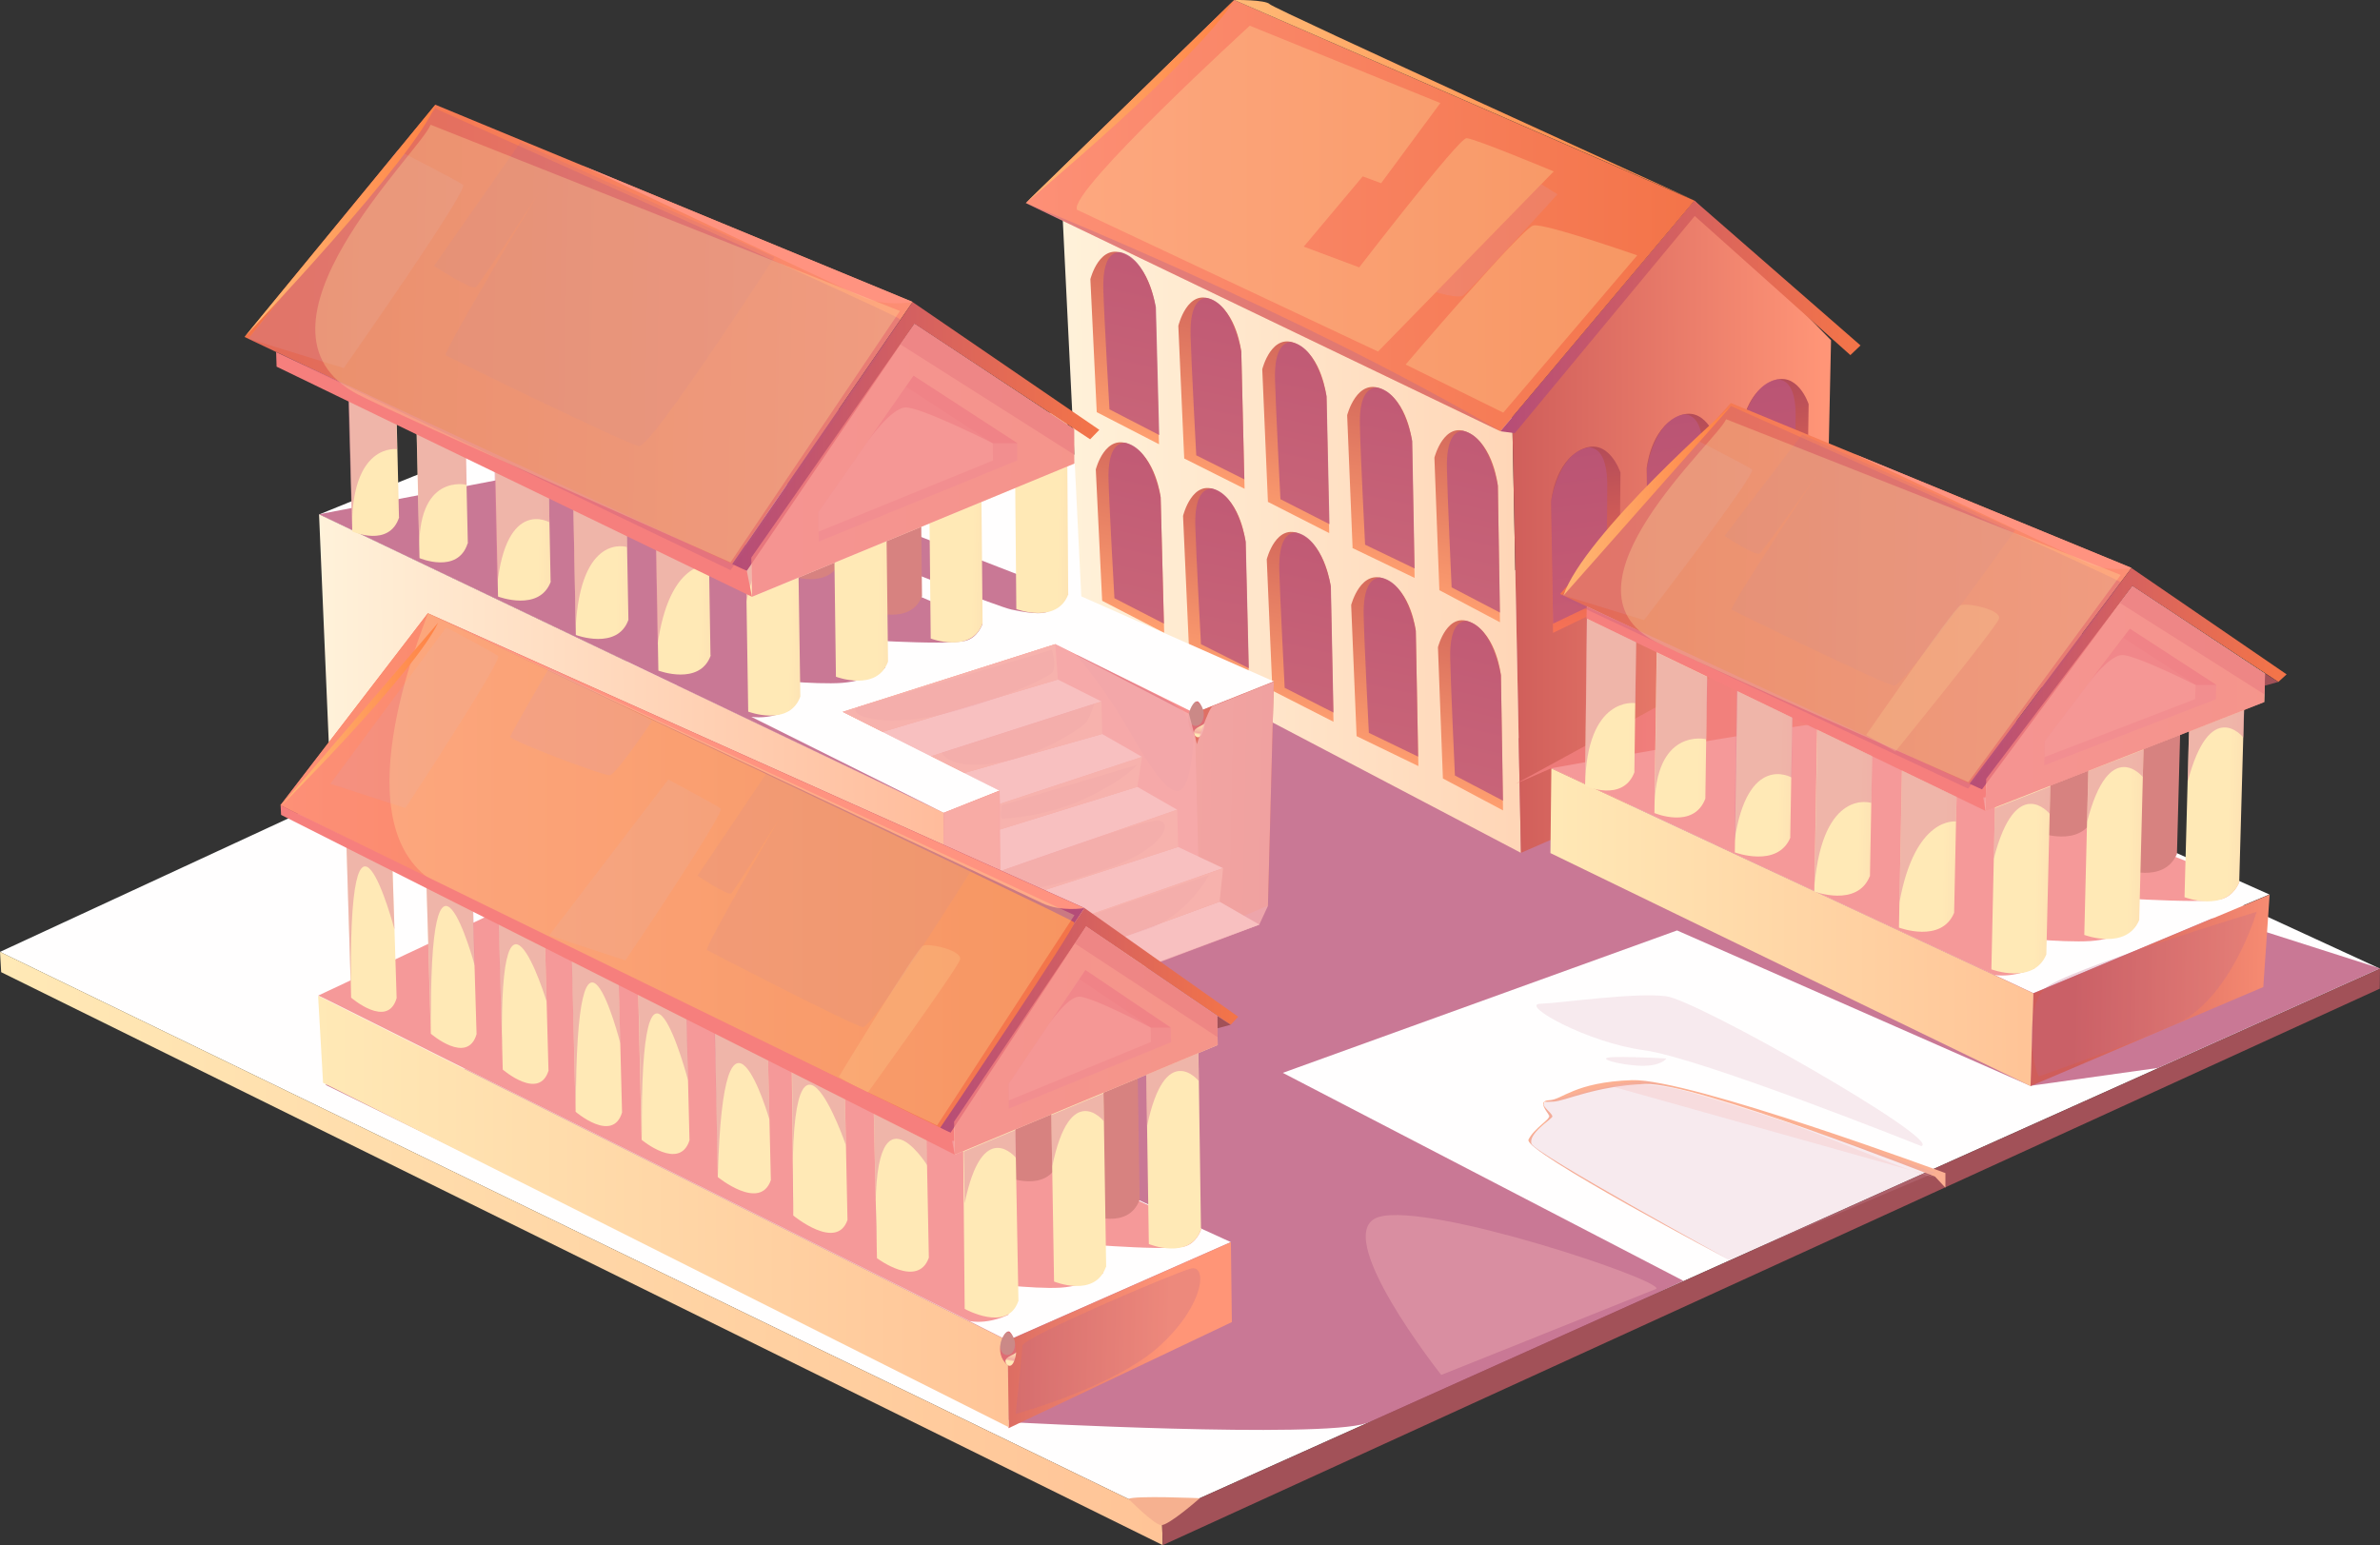 <?xml version="1.0" encoding="UTF-8"?>
<svg xmlns="http://www.w3.org/2000/svg" xmlns:xlink="http://www.w3.org/1999/xlink" viewBox="0 0 100.93 65.53">
  <rect x="0" y="0" width="100.93" height="65.53" fill="#333333" stroke="none"/>
  <defs>
    <style>
      .cls-1 {
        fill: url(#Gradient_26-21);
      }

      .cls-2 {
        fill: url(#Gradient_30-3);
      }

      .cls-3 {
        fill: url(#Gradient_26-18);
      }

      .cls-4 {
        fill: url(#Gradient_3-2);
      }

      .cls-5 {
        fill: url(#Gradient_26-27);
      }

      .cls-6 {
        fill: url(#Gradient_30-4);
      }

      .cls-7 {
        fill: #de6d74;
      }

      .cls-8 {
        fill: url(#Gradient_7-3);
      }

      .cls-9 {
        fill: url(#Gradient_7-10);
      }

      .cls-10 {
        fill: url(#Gradient_2-3);
      }

      .cls-11, .cls-12, .cls-13, .cls-14, .cls-15, .cls-16, .cls-17, .cls-18, .cls-19, .cls-20, .cls-21, .cls-22, .cls-23, .cls-24 {
        mix-blend-mode: multiply;
      }

      .cls-11, .cls-15, .cls-19 {
        fill: #bc577b;
      }

      .cls-11, .cls-16, .cls-25 {
        opacity: .3;
      }

      .cls-26 {
        fill: url(#Gradient_26-12);
      }

      .cls-12 {
        fill: #f28080;
      }

      .cls-12, .cls-17, .cls-19 {
        opacity: .8;
      }

      .cls-27 {
        fill: url(#Gradient_26-17);
      }

      .cls-28 {
        fill: url(#Gradient_26);
      }

      .cls-29 {
        fill: #ff9380;
      }

      .cls-30 {
        fill: url(#Gradient_4);
      }

      .cls-13 {
        fill: #e1839d;
      }

      .cls-13, .cls-14, .cls-15, .cls-20, .cls-21 {
        opacity: .5;
      }

      .cls-31 {
        fill: #f6b190;
      }

      .cls-32 {
        fill: url(#Gradient_26-14);
      }

      .cls-33 {
        fill: #fff4e9;
      }

      .cls-34 {
        fill: url(#Gradient_29-2);
      }

      .cls-35 {
        fill: url(#Gradient_7-9);
      }

      .cls-14 {
        fill: #dc587c;
      }

      .cls-36 {
        fill: #a25158;
      }

      .cls-16 {
        fill: #ffc1bd;
      }

      .cls-37 {
        fill: url(#Gradient_7-2);
      }

      .cls-38 {
        fill: url(#Gradient_26-10);
      }

      .cls-39 {
        fill: url(#Gradient_26-31);
      }

      .cls-40 {
        fill: url(#Gradient_2-2);
      }

      .cls-41 {
        fill: url(#Gradient_26-22);
      }

      .cls-42 {
        fill: url(#Gradient_26-3);
      }

      .cls-43 {
        fill: #fcbb9e;
      }

      .cls-44 {
        fill: url(#Gradient_26-4);
      }

      .cls-45 {
        fill: url(#Gradient_35);
      }

      .cls-46, .cls-25 {
        fill: #ffe39c;
        mix-blend-mode: soft-light;
      }

      .cls-46, .cls-18, .cls-22 {
        opacity: .2;
      }

      .cls-47 {
        fill: url(#Gradient_26-8);
      }

      .cls-48 {
        fill: url(#Gradient_26-13);
      }

      .cls-49 {
        fill: url(#Gradient_26-28);
      }

      .cls-50 {
        fill: url(#Gradient_33);
      }

      .cls-51 {
        fill: url(#Gradient_29-3);
      }

      .cls-52 {
        fill: url(#Gradient_26-26);
      }

      .cls-53 {
        fill: url(#Gradient_2);
      }

      .cls-17 {
        fill: #f6b0b0;
      }

      .cls-54 {
        fill: url(#Gradient_29);
      }

      .cls-18 {
        fill: #d79cb1;
      }

      .cls-55 {
        fill: url(#Gradient_35-3);
      }

      .cls-56 {
        fill: url(#Gradient_26-29);
      }

      .cls-57 {
        fill: url(#Gradient_26-15);
      }

      .cls-58 {
        fill: none;
        isolation: isolate;
      }

      .cls-20 {
        fill: #b8a69b;
      }

      .cls-59 {
        fill: url(#Gradient_35-2);
      }

      .cls-60 {
        fill: url(#Gradient_26-9);
      }

      .cls-61 {
        fill: url(#Gradient_26-5);
      }

      .cls-62 {
        fill: url(#Gradient_7);
      }

      .cls-63 {
        fill: url(#Gradient_29-5);
      }

      .cls-64 {
        fill: url(#Gradient_5-2);
      }

      .cls-65 {
        fill: url(#Gradient_7-5);
      }

      .cls-66 {
        fill: url(#Gradient_8);
      }

      .cls-67 {
        fill: url(#Gradient_7-6);
      }

      .cls-68 {
        fill: url(#Gradient_26-6);
      }

      .cls-69 {
        fill: url(#Gradient_6);
      }

      .cls-70 {
        fill: url(#Gradient_26-24);
      }

      .cls-71 {
        fill: url(#Gradient_26-20);
      }

      .cls-72 {
        fill: url(#Gradient_26-23);
      }

      .cls-73 {
        fill: #f78e8d;
      }

      .cls-74 {
        fill: url(#Gradient_7-7);
      }

      .cls-75 {
        fill: url(#Gradient_29-4);
      }

      .cls-76 {
        fill: url(#Gradient_6-3);
      }

      .cls-77 {
        fill: url(#Gradient_33-4);
      }

      .cls-78 {
        fill: url(#Gradient_26-7);
      }

      .cls-79 {
        fill: url(#Gradient_33-2);
      }

      .cls-80 {
        fill: url(#Gradient_33-3);
      }

      .cls-81 {
        fill: url(#Gradient_6-2);
      }

      .cls-82 {
        fill: url(#Gradient_33-5);
      }

      .cls-83 {
        fill: url(#Gradient_26-25);
      }

      .cls-84 {
        fill: #d78280;
      }

      .cls-21 {
        fill: #e6aadb;
      }

      .cls-85 {
        fill: url(#Gradient_26-30);
      }

      .cls-22, .cls-23, .cls-24 {
        fill: #bf6a8a;
      }

      .cls-86 {
        fill: url(#Gradient_26-11);
      }

      .cls-87 {
        fill: url(#Gradient_7-8);
      }

      .cls-88 {
        fill: url(#Gradient_30-2);
      }

      .cls-89 {
        fill: url(#Gradient_26-2);
      }

      .cls-90 {
        fill: url(#Gradient_30);
      }

      .cls-91 {
        fill: url(#Gradient_5);
      }

      .cls-92 {
        fill: #fbb092;
      }

      .cls-93 {
        fill: #fffefe;
      }

      .cls-94 {
        fill: #f67f7d;
      }

      .cls-95 {
        fill: url(#Gradient_26-19);
      }

      .cls-23 {
        opacity: .28;
      }

      .cls-96 {
        fill: url(#Gradient_26-16);
      }

      .cls-97 {
        fill: url(#Gradient_7-4);
      }

      .cls-24 {
        opacity: .4;
      }

      .cls-98 {
        fill: url(#Gradient_3);
      }
    </style>
    <linearGradient id="Gradient_2" data-name="Gradient 2" x1="-2.53" y1="60.12" x2="44.05" y2="60.12" gradientTransform="translate(2.58 -7.39) rotate(10.18) scale(1.07 .92) skewX(8.87)" gradientUnits="userSpaceOnUse">
      <stop offset="0" stop-color="#ffe9b6"/>
      <stop offset="1" stop-color="#ffc497"/>
    </linearGradient>
    <linearGradient id="Gradient_8" data-name="Gradient 8" x1="40.11" y1="21.61" x2="58.48" y2="21.61" gradientTransform="translate(2.58 -7.39) rotate(10.18) scale(1.07 .92) skewX(8.87)" gradientUnits="userSpaceOnUse">
      <stop offset="0" stop-color="#fff2da"/>
      <stop offset="1" stop-color="#ffd6b7"/>
    </linearGradient>
    <linearGradient id="Gradient_5" data-name="Gradient 5" x1="58.17" y1="19.14" x2="70.96" y2="19.14" gradientTransform="translate(2.58 -7.39) rotate(10.18) scale(1.07 .92) skewX(8.87)" gradientUnits="userSpaceOnUse">
      <stop offset="0" stop-color="#cf5d5a"/>
      <stop offset="1" stop-color="#ff9577"/>
    </linearGradient>
    <linearGradient id="Gradient_30" data-name="Gradient 30" x1="38.67" y1="7.02" x2="65.49" y2="7.02" gradientTransform="translate(2.58 -7.39) rotate(10.18) scale(1.07 .92) skewX(8.87)" gradientUnits="userSpaceOnUse">
      <stop offset="0" stop-color="#fd9077"/>
      <stop offset="1" stop-color="#f37449"/>
    </linearGradient>
    <linearGradient id="Gradient_33" data-name="Gradient 33" x1="57.69" y1="9.69" x2="72.14" y2="9.69" gradientTransform="translate(2.58 -7.39) rotate(10.18) scale(1.07 .92) skewX(8.87)" gradientUnits="userSpaceOnUse">
      <stop offset="0" stop-color="#b44c78"/>
      <stop offset="1" stop-color="#f37449"/>
    </linearGradient>
    <linearGradient id="Gradient_7" data-name="Gradient 7" x1="48.87" y1="34.09" x2="48.87" y2="25.81" gradientTransform="translate(-5.14 -25.77) rotate(13.11) scale(1.11 .91) skewX(10.96)" gradientUnits="userSpaceOnUse">
      <stop offset="0" stop-color="#fe9e6f"/>
      <stop offset="1" stop-color="#d56a5c"/>
    </linearGradient>
    <linearGradient id="Gradient_7-2" data-name="Gradient 7" x1="42.69" y1="28.07" x2="42.69" y2="19.79" gradientTransform="translate(6.84 -15.09) rotate(11.68) scale(1.06 .92) skewX(10.23)" xlink:href="#Gradient_7"/>
    <linearGradient id="Gradient_7-3" data-name="Gradient 7" x1="51.5" y1="33.98" x2="51.5" y2="25.71" gradientTransform="translate(.12 -21.7) rotate(12.47) scale(1.09 .92) skewX(10.64)" xlink:href="#Gradient_7"/>
    <linearGradient id="Gradient_7-4" data-name="Gradient 7" x1="57.84" y1="28.95" x2="57.84" y2="20.68" gradientTransform="translate(-3.66 -15.35) rotate(11.28) scale(1.1 .92) skewX(9.61)" xlink:href="#Gradient_7"/>
    <linearGradient id="Gradient_7-5" data-name="Gradient 7" x1="54.06" y1="43.28" x2="54.06" y2="35.01" gradientTransform="translate(5.54 -28.01) rotate(13.4) scale(1.08 .91) skewX(11.51)" xlink:href="#Gradient_7"/>
    <linearGradient id="Gradient_7-6" data-name="Gradient 7" x1="49.05" y1="42.57" x2="49.05" y2="34.39" xlink:href="#Gradient_7"/>
    <linearGradient id="Gradient_7-7" data-name="Gradient 7" x1="42.86" y1="36.55" x2="42.86" y2="28.36" gradientTransform="translate(6.84 -15.09) rotate(11.68) scale(1.06 .92) skewX(10.23)" xlink:href="#Gradient_7"/>
    <linearGradient id="Gradient_7-8" data-name="Gradient 7" x1="51.65" y1="42.46" x2="51.65" y2="34.28" gradientTransform="translate(.12 -21.7) rotate(12.47) scale(1.09 .92) skewX(10.64)" xlink:href="#Gradient_7"/>
    <linearGradient id="Gradient_7-9" data-name="Gradient 7" x1="57.97" y1="37.43" x2="57.97" y2="29.25" gradientTransform="translate(-3.66 -15.35) rotate(11.28) scale(1.1 .92) skewX(9.61)" xlink:href="#Gradient_7"/>
    <linearGradient id="Gradient_7-10" data-name="Gradient 7" x1="54.17" y1="51.75" x2="54.17" y2="43.57" gradientTransform="translate(5.54 -28.01) rotate(13.4) scale(1.08 .91) skewX(11.51)" xlink:href="#Gradient_7"/>
    <linearGradient id="Gradient_6" data-name="Gradient 6" x1="653.74" y1="-85.17" x2="653.74" y2="-93.36" gradientTransform="translate(849.7 4.84) rotate(172.59) scale(1.21 -.93) skewX(5.63)" gradientUnits="userSpaceOnUse">
      <stop offset="0" stop-color="#f87255"/>
      <stop offset="1" stop-color="#b44c58"/>
    </linearGradient>
    <linearGradient id="Gradient_6-2" data-name="Gradient 6" x1="650.35" y1="-86.06" x2="650.35" y2="-94.28" xlink:href="#Gradient_6"/>
    <linearGradient id="Gradient_6-3" data-name="Gradient 6" x1="647.04" y1="-87.33" x2="647.04" y2="-95.31" xlink:href="#Gradient_6"/>
    <linearGradient id="Gradient_3" data-name="Gradient 3" x1="523.73" y1="-23.67" x2="533" y2="-23.67" gradientTransform="translate(660.64 10.3) rotate(174.6) scale(1.08 -.93) skewX(5.6)" gradientUnits="userSpaceOnUse">
      <stop offset="0" stop-color="#ff9577"/>
      <stop offset="1" stop-color="#cf5d5a"/>
    </linearGradient>
    <linearGradient id="Gradient_2-2" data-name="Gradient 2" x1="59.66" y1="35.76" x2="79.02" y2="35.76" xlink:href="#Gradient_2"/>
    <linearGradient id="Gradient_26" data-name="Gradient 26" x1="524.88" y1="-32.01" x2="527.08" y2="-32.01" gradientTransform="translate(660.64 10.3) rotate(174.6) scale(1.08 -.93) skewX(5.6)" gradientUnits="userSpaceOnUse">
      <stop offset=".02" stop-color="#ffe9b6"/>
      <stop offset=".16" stop-color="#f4aca1"/>
      <stop offset=".32" stop-color="#f7bfa7"/>
      <stop offset=".57" stop-color="#fbd6af"/>
      <stop offset=".8" stop-color="#fee4b4"/>
      <stop offset="1" stop-color="#ffe9b6"/>
    </linearGradient>
    <linearGradient id="Gradient_26-2" data-name="Gradient 26" x1="528.81" y1="-30.73" x2="531" y2="-30.73" xlink:href="#Gradient_26"/>
    <linearGradient id="Gradient_26-3" data-name="Gradient 26" x1="532.46" y1="-29.55" x2="534.64" y2="-29.55" xlink:href="#Gradient_26"/>
    <linearGradient id="Gradient_26-4" data-name="Gradient 26" x1="536.14" y1="-31.87" x2="538.31" y2="-31.87" xlink:href="#Gradient_26"/>
    <linearGradient id="Gradient_26-5" data-name="Gradient 26" x1="539.49" y1="-33.89" x2="541.68" y2="-33.89" xlink:href="#Gradient_26"/>
    <linearGradient id="Gradient_26-6" data-name="Gradient 26" x1="542.66" y1="-36.02" x2="544.87" y2="-36.02" xlink:href="#Gradient_26"/>
    <linearGradient id="Gradient_26-7" data-name="Gradient 26" x1="546.03" y1="-38.17" x2="548.07" y2="-38.17" xlink:href="#Gradient_26"/>
    <linearGradient id="Gradient_26-8" data-name="Gradient 26" x1="548.85" y1="-39.71" x2="550.84" y2="-39.71" xlink:href="#Gradient_26"/>
    <linearGradient id="Gradient_35" data-name="Gradient 35" x1="524.08" y1="-37.32" x2="534.99" y2="-37.32" gradientTransform="translate(660.64 10.3) rotate(174.6) scale(1.08 -.93) skewX(5.6)" gradientUnits="userSpaceOnUse">
      <stop offset="0" stop-color="#ffe9b6"/>
      <stop offset="1" stop-color="#ffe7d5"/>
    </linearGradient>
    <linearGradient id="Gradient_30-2" data-name="Gradient 30" x1="529.42" y1="-42.94" x2="551.92" y2="-42.94" gradientTransform="translate(660.64 10.3) rotate(174.6) scale(1.08 -.93) skewX(5.6)" xlink:href="#Gradient_30"/>
    <linearGradient id="Gradient_33-2" data-name="Gradient 33" x1="76.42" y1="22.37" x2="89.2" y2="22.37" xlink:href="#Gradient_33"/>
    <linearGradient id="Gradient_5-2" data-name="Gradient 5" x1="563.12" y1="-33.94" x2="576.02" y2="-33.94" gradientTransform="translate(660.64 10.3) rotate(174.6) scale(1.08 -.93) skewX(5.6)" xlink:href="#Gradient_5"/>
    <linearGradient id="Gradient_4" data-name="Gradient 4" x1="10.3" y1="38.49" x2="35.33" y2="38.49" gradientTransform="translate(2.58 -7.39) rotate(10.18) scale(1.07 .92) skewX(8.87)" gradientUnits="userSpaceOnUse">
      <stop offset="0" stop-color="#fff2da"/>
      <stop offset="1" stop-color="#ffbc9c"/>
    </linearGradient>
    <linearGradient id="Gradient_26-9" data-name="Gradient 26" x1="574.64" y1="-49.11" x2="576.89" y2="-49.11" xlink:href="#Gradient_26"/>
    <linearGradient id="Gradient_26-10" data-name="Gradient 26" x1="571.29" y1="-50.11" x2="573.53" y2="-50.11" xlink:href="#Gradient_26"/>
    <linearGradient id="Gradient_26-11" data-name="Gradient 26" x1="578.33" y1="-47.8" x2="580.6" y2="-47.8" xlink:href="#Gradient_26"/>
    <linearGradient id="Gradient_26-12" data-name="Gradient 26" x1="581.76" y1="-46.6" x2="584.06" y2="-46.6" xlink:href="#Gradient_26"/>
    <linearGradient id="Gradient_26-13" data-name="Gradient 26" x1="585.34" y1="-48.86" x2="587.65" y2="-48.86" xlink:href="#Gradient_26"/>
    <linearGradient id="Gradient_26-14" data-name="Gradient 26" x1="588.6" y1="-50.84" x2="590.94" y2="-50.84" xlink:href="#Gradient_26"/>
    <linearGradient id="Gradient_26-15" data-name="Gradient 26" x1="591.68" y1="-52.93" x2="594.05" y2="-52.93" xlink:href="#Gradient_26"/>
    <linearGradient id="Gradient_26-16" data-name="Gradient 26" x1="594.98" y1="-55.03" x2="597.18" y2="-55.03" xlink:href="#Gradient_26"/>
    <linearGradient id="Gradient_26-17" data-name="Gradient 26" x1="597.71" y1="-56.54" x2="599.87" y2="-56.54" xlink:href="#Gradient_26"/>
    <linearGradient id="Gradient_35-2" data-name="Gradient 35" x1="571.15" y1="-53.4" x2="583.8" y2="-53.4" xlink:href="#Gradient_35"/>
    <linearGradient id="Gradient_30-3" data-name="Gradient 30" x1="577.64" y1="-60.13" x2="603.94" y2="-60.13" gradientTransform="translate(660.64 10.3) rotate(174.6) scale(1.08 -.93) skewX(5.6)" xlink:href="#Gradient_30"/>
    <linearGradient id="Gradient_33-3" data-name="Gradient 33" x1="26.8" y1="21.38" x2="41.6" y2="21.38" xlink:href="#Gradient_33"/>
    <linearGradient id="Gradient_26-18" data-name="Gradient 26" x1="45.59" y1="31.99" x2="45.59" y2="31.29" gradientTransform="translate(2.58 -7.39) rotate(10.18) scale(1.07 .92) skewX(8.87)" xlink:href="#Gradient_26"/>
    <linearGradient id="Gradient_26-19" data-name="Gradient 26" x1="35.51" y1="41.13" x2="35.51" y2="40.45" gradientTransform="translate(2.58 -7.39) rotate(10.18) scale(1.07 .92) skewX(8.87)" xlink:href="#Gradient_26"/>
    <linearGradient id="Gradient_3-2" data-name="Gradient 3" x1="566.15" y1="-9.81" x2="575.01" y2="-9.81" gradientTransform="translate(658.8 15.64) rotate(175.31) scale(1.08 -.93) skewX(5.03)" xlink:href="#Gradient_3"/>
    <linearGradient id="Gradient_2-3" data-name="Gradient 2" x1="10.22" y1="57.77" x2="37.89" y2="57.77" xlink:href="#Gradient_2"/>
    <linearGradient id="Gradient_26-20" data-name="Gradient 26" x1="567.44" y1="-18.22" x2="569.75" y2="-18.22" gradientTransform="translate(658.8 15.64) rotate(175.31) scale(1.08 -.93) skewX(5.03)" xlink:href="#Gradient_26"/>
    <linearGradient id="Gradient_26-21" data-name="Gradient 26" x1="571.17" y1="-16.85" x2="573.49" y2="-16.85" gradientTransform="translate(658.8 15.64) rotate(175.31) scale(1.08 -.93) skewX(5.03)" xlink:href="#Gradient_26"/>
    <linearGradient id="Gradient_26-22" data-name="Gradient 26" x1="593.42" y1="-27.97" x2="595.56" y2="-27.97" gradientTransform="translate(658.8 15.64) rotate(175.31) scale(1.08 -.93) skewX(5.03)" xlink:href="#Gradient_26"/>
    <linearGradient id="Gradient_26-23" data-name="Gradient 26" x1="596.3" y1="-29.88" x2="598.44" y2="-29.88" gradientTransform="translate(658.8 15.64) rotate(175.31) scale(1.08 -.93) skewX(5.03)" xlink:href="#Gradient_26"/>
    <linearGradient id="Gradient_26-24" data-name="Gradient 26" x1="599.5" y1="-31.8" x2="601.64" y2="-31.8" gradientTransform="translate(658.8 15.64) rotate(175.31) scale(1.08 -.93) skewX(5.03)" xlink:href="#Gradient_26"/>
    <linearGradient id="Gradient_26-25" data-name="Gradient 26" x1="574.62" y1="-15.67" x2="576.94" y2="-15.67" gradientTransform="translate(658.8 15.64) rotate(175.31) scale(1.08 -.93) skewX(5.03)" xlink:href="#Gradient_26"/>
    <linearGradient id="Gradient_26-26" data-name="Gradient 26" x1="578.2" y1="-18.02" x2="580.54" y2="-18.02" gradientTransform="translate(658.8 15.64) rotate(175.31) scale(1.08 -.93) skewX(5.03)" xlink:href="#Gradient_26"/>
    <linearGradient id="Gradient_26-27" data-name="Gradient 26" x1="581.45" y1="-20.06" x2="583.81" y2="-20.06" gradientTransform="translate(658.8 15.64) rotate(175.31) scale(1.08 -.93) skewX(5.03)" xlink:href="#Gradient_26"/>
    <linearGradient id="Gradient_26-28" data-name="Gradient 26" x1="584.52" y1="-22.17" x2="586.89" y2="-22.17" gradientTransform="translate(658.8 15.64) rotate(175.31) scale(1.08 -.93) skewX(5.03)" xlink:href="#Gradient_26"/>
    <linearGradient id="Gradient_26-29" data-name="Gradient 26" x1="587.78" y1="-24.27" x2="589.97" y2="-24.27" gradientTransform="translate(658.8 15.64) rotate(175.31) scale(1.08 -.93) skewX(5.03)" xlink:href="#Gradient_26"/>
    <linearGradient id="Gradient_26-30" data-name="Gradient 26" x1="590.47" y1="-25.78" x2="592.62" y2="-25.78" gradientTransform="translate(658.8 15.64) rotate(175.31) scale(1.08 -.93) skewX(5.03)" xlink:href="#Gradient_26"/>
    <linearGradient id="Gradient_35-3" data-name="Gradient 35" x1="566.92" y1="-23.57" x2="577.31" y2="-23.57" gradientTransform="translate(658.8 15.64) rotate(175.31) scale(1.08 -.93) skewX(5.03)" xlink:href="#Gradient_35"/>
    <linearGradient id="Gradient_33-4" data-name="Gradient 33" x1="572.3" y1="-32.52" x2="604.25" y2="-32.52" gradientTransform="translate(658.8 15.64) rotate(175.31) scale(1.08 -.93) skewX(5.03)" xlink:href="#Gradient_33"/>
    <linearGradient id="Gradient_33-5" data-name="Gradient 33" x1="35.04" y1="46.26" x2="47.12" y2="46.26" xlink:href="#Gradient_33"/>
    <linearGradient id="Gradient_30-4" data-name="Gradient 30" x1="8.73" y1="42.3" x2="40.56" y2="42.3" xlink:href="#Gradient_30"/>
    <linearGradient id="Gradient_29" data-name="Gradient 29" x1="47.05" y1=".95" x2="65.49" y2=".95" gradientTransform="translate(2.58 -7.39) rotate(10.18) scale(1.07 .92) skewX(8.87)" gradientUnits="userSpaceOnUse">
      <stop offset="0" stop-color="#ffba76"/>
      <stop offset="1" stop-color="#ff8346"/>
    </linearGradient>
    <linearGradient id="Gradient_29-2" data-name="Gradient 29" x1="7.32" y1="15.6" x2="15" y2="15.6" xlink:href="#Gradient_29"/>
    <linearGradient id="Gradient_29-3" data-name="Gradient 29" x1="38.67" y1="3.79" x2="47.05" y2="3.79" xlink:href="#Gradient_29"/>
    <linearGradient id="Gradient_29-4" data-name="Gradient 29" x1="60.2" y1="17.65" x2="66.93" y2="17.65" xlink:href="#Gradient_29"/>
    <linearGradient id="Gradient_29-5" data-name="Gradient 29" x1="8.73" y1="37.77" x2="15.07" y2="37.77" xlink:href="#Gradient_29"/>
    <linearGradient id="Gradient_26-31" data-name="Gradient 26" x1="37.97" y1="61.95" x2="37.97" y2="61.29" gradientTransform="translate(2.58 -7.39) rotate(10.18) scale(1.07 .92) skewX(8.87)" xlink:href="#Gradient_26"/>
  </defs>
  <g class="cls-58">
    <g id="Warstwa_2" data-name="Warstwa 2">
      <g id="objects">
        <g>
          <polygon class="cls-93" points="0 40.37 49.57 17.42 100.93 41.08 49.27 64.26 0 40.37"/>
          <path class="cls-19" d="m42.97,60.32s12.98.7,14.97.04c2-.66,13.45-6.04,13.45-6.04l-16.99-8.82,16.72-6.04,14.98,6.59,5.42-.76,9.41-4.22-4.79-1.53-54.71-14.21-27.26,8.05,21.05,10.16-21.43,2.46,29.19,14.32Z"/>
          <polygon class="cls-53" points="0 40.37 .05 41.23 49.31 65.53 49.27 64.26 0 40.37"/>
          <polygon class="cls-36" points="100.93 41.08 100.92 41.93 49.31 65.53 49.27 64.26 100.93 41.08"/>
          <path class="cls-31" d="m47.85,63.57c.26-.15,3.03-.03,3.03-.03,0,0-1.35,1.19-1.65,1.14-.31-.04-1.37-1.11-1.37-1.11Z"/>
          <g>
            <polygon class="cls-66" points="45.91 26.41 45.02 8.31 64.13 17.7 64.5 36.17 45.91 26.41"/>
            <polygon class="cls-91" points="64.5 36.17 77.3 30.58 77.65 14.43 71.86 8.51 64.13 17.7 64.5 36.17"/>
            <polygon class="cls-90" points="63.63 18.29 71.86 8.51 52.34 0 43.5 8.61 63.63 18.29"/>
            <polygon class="cls-50" points="63.63 18.29 64.24 18.37 71.87 9.16 78.47 15.06 78.9 14.65 71.86 8.51 63.63 18.29"/>
            <path class="cls-24" d="m43.5,8.61s11.54,4.63,20.13,9.68l-20.13-9.68Z"/>
            <g>
              <path class="cls-62" d="m46.51,17.48l-.27-5.64s.4-1.6,1.48-1.05c1.09.55,1.28,2.24,1.28,2.24l.15,5.81-2.64-1.36Z"/>
              <path class="cls-19" d="m47.47,10.69c-.42.03-.71.44-.68,1.59.03,1.15.26,5.08.26,5.08l2.11,1.09-.14-5.42s-.37-2.13-1.54-2.34Z"/>
            </g>
            <g>
              <path class="cls-37" d="m50.22,19.45l-.25-5.63s.39-1.62,1.44-1.1c1.05.52,1.23,2.2,1.23,2.2l.14,5.81-2.55-1.28Z"/>
              <path class="cls-19" d="m51.15,12.63c-.4.04-.69.47-.66,1.61.03,1.15.24,5.07.24,5.07l2.04,1.02-.13-5.41s-.35-2.12-1.49-2.29Z"/>
            </g>
            <g>
              <path class="cls-8" d="m53.77,21.29l-.24-5.63s.4-1.61,1.47-1.07c1.07.53,1.25,2.22,1.25,2.22l.12,5.8-2.61-1.33Z"/>
              <path class="cls-19" d="m54.75,14.5c-.41.03-.71.45-.68,1.6.03,1.15.23,5.07.23,5.07l2.08,1.06-.12-5.41s-.35-2.13-1.51-2.31Z"/>
            </g>
            <g>
              <path class="cls-97" d="m57.36,23.23l-.23-5.62s.41-1.61,1.49-1.1c1.08.51,1.26,2.2,1.26,2.2l.11,5.8-2.64-1.27Z"/>
              <path class="cls-19" d="m58.36,16.43c-.42.04-.72.47-.69,1.61.02,1.14.22,5.06.22,5.06l2.1,1.01-.1-5.4s-.35-2.12-1.53-2.28Z"/>
            </g>
            <g>
              <path class="cls-65" d="m61.04,25.03l-.21-5.62s.41-1.6,1.46-1.05c1.06.55,1.23,2.24,1.23,2.24l.09,5.79-2.57-1.36Z"/>
              <path class="cls-19" d="m62.04,18.27c-.41.02-.7.44-.68,1.58.02,1.14.2,5.06.2,5.06l2.05,1.07-.09-5.38s-.34-2.13-1.49-2.33Z"/>
            </g>
            <g>
              <path class="cls-67" d="m46.74,25.49l-.27-5.58s.4-1.58,1.48-1.04c1.08.55,1.27,2.22,1.27,2.22l.15,5.75-2.63-1.36Z"/>
              <path class="cls-19" d="m47.69,18.78c-.41.02-.71.44-.68,1.57.03,1.13.25,5.02.25,5.02l2.1,1.08-.14-5.36s-.36-2.11-1.53-2.32Z"/>
            </g>
            <g>
              <path class="cls-74" d="m50.42,27.45l-.25-5.57s.39-1.6,1.43-1.08c1.04.51,1.22,2.18,1.22,2.18l.14,5.74-2.54-1.27Z"/>
              <path class="cls-19" d="m51.35,20.72c-.4.04-.69.46-.66,1.59.03,1.13.24,5.01.24,5.01l2.03,1.02-.13-5.36s-.35-2.1-1.48-2.27Z"/>
            </g>
            <g>
              <path class="cls-87" d="m53.96,29.29l-.24-5.57s.4-1.59,1.46-1.05c1.06.53,1.25,2.2,1.25,2.2l.12,5.74-2.59-1.32Z"/>
              <path class="cls-19" d="m54.93,22.58c-.41.03-.7.44-.68,1.58.03,1.13.23,5.01.23,5.01l2.07,1.05-.11-5.35s-.35-2.1-1.5-2.29Z"/>
            </g>
            <g>
              <path class="cls-35" d="m57.53,31.22l-.23-5.56s.41-1.59,1.48-1.08c1.08.51,1.26,2.18,1.26,2.18l.11,5.73-2.62-1.27Z"/>
              <path class="cls-19" d="m58.52,24.49c-.41.04-.71.46-.69,1.59.02,1.13.22,5,.22,5l2.09,1.01-.1-5.34s-.35-2.1-1.52-2.26Z"/>
            </g>
            <g>
              <path class="cls-9" d="m61.19,33.01l-.21-5.56s.4-1.58,1.45-1.03c1.05.55,1.22,2.22,1.22,2.22l.09,5.73-2.56-1.36Z"/>
              <path class="cls-19" d="m62.18,26.33c-.4.02-.7.43-.68,1.56.02,1.13.2,5,.2,5l2.04,1.07-.09-5.32s-.34-2.1-1.48-2.31Z"/>
            </g>
            <g>
              <path class="cls-69" d="m68.67,25.48l.05-5.44s-.5-1.53-1.65-.98c-1.15.55-1.29,2.19-1.29,2.19l.08,5.59,2.81-1.36Z"/>
              <path class="cls-19" d="m67.35,18.97c.45.01.79.41.81,1.52.01,1.11-.06,4.89-.06,4.89l-2.24,1.07-.08-5.19s.3-2.06,1.57-2.28Z"/>
            </g>
            <g>
              <path class="cls-81" d="m72.72,24.11l.07-5.46s-.5-1.54-1.66-.98c-1.16.56-1.3,2.2-1.3,2.2l.07,5.61,2.82-1.37Z"/>
              <path class="cls-19" d="m71.41,17.57c.45.01.79.41.81,1.52.01,1.11-.07,4.91-.07,4.91l-2.25,1.07-.06-5.21s.31-2.07,1.58-2.29Z"/>
            </g>
            <g>
              <path class="cls-76" d="m76.62,22.44l.08-5.3s-.48-1.49-1.61-.95c-1.13.54-1.27,2.13-1.27,2.13l.05,5.45,2.75-1.33Z"/>
              <path class="cls-19" d="m75.37,16.09c.44.01.77.4.78,1.48,0,1.08-.09,4.77-.09,4.77l-2.19,1.04-.05-5.06s.31-2.01,1.54-2.23Z"/>
            </g>
          </g>
          <g>
            <path class="cls-93" d="m96.25,37.94s-16.31-7.29-16.83-7.51c-.52-.21-13.63,2.15-13.63,2.15l20.44,9.54,10.02-4.19Z"/>
            <polygon class="cls-98" points="95.98 41.86 96.25 37.94 86.23 42.13 86.11 46.06 95.98 41.86"/>
            <polygon class="cls-40" points="86.23 42.13 65.79 32.59 65.75 36.18 86.11 46.06 86.23 42.13"/>
            <path class="cls-12" d="m94.16,38.14c-.98.21-5.46-.13-5.46-.13l1.87,1.26s-.73.56-1.92.64c-1.19.08-3.68-.19-3.68-.19l1.34,1.33s-.85.42-1.74.3l1.66.77h0l-20.44-9.54-1.51.66,8.44-4.61,22.24,8.78s-.22.61-.8.73Z"/>
            <g>
              <path class="cls-84" d="m92.32,36.2l.2-7.56s-1.14-.64-2.33.39l-.2,7.81s1.78.68,2.33-.63Z"/>
              <path class="cls-84" d="m88.78,34.66l.18-7.59s-1.15-.64-2.34.39l-.18,7.84s1.79.68,2.34-.63Z"/>
              <path class="cls-94" d="m85.45,33.01l.17-7.62s-1.16-.64-2.35.39l-.17,7.86s1.8.69,2.34-.63Z"/>
              <path class="cls-94" d="m81.88,31.36l.16-7.64s-1.06-.66-2.15.36l-.15,7.89s1.64.71,2.14-.61Z"/>
              <path class="cls-94" d="m78.91,30.22l.14-7.67s-1.03-.66-2.09.35l-.14,7.91s1.6.72,2.08-.6Z"/>
              <path class="cls-28" d="m94.96,37.41l.21-7.54s-1.14-.63-2.32.39l-.21,7.79s1.77.68,2.32-.63Z"/>
              <path class="cls-89" d="m90.72,39.01l.19-7.54s-1.14-.63-2.33.39l-.19,7.79s1.78.67,2.33-.63Z"/>
              <path class="cls-42" d="m86.78,40.48l.18-7.55s-1.15-.63-2.34.39l-.17,7.79s1.79.67,2.33-.63Z"/>
              <path class="cls-44" d="m82.87,38.71l.16-7.58s-1.16-.64-2.35.39l-.15,7.82s1.8.68,2.34-.63Z"/>
              <path class="cls-61" d="m79.3,37.17l.14-7.6s-1.16-.64-2.36.39l-.14,7.85s1.81.68,2.35-.64Z"/>
              <path class="cls-68" d="m75.92,35.51l.13-7.63s-1.17-.64-2.36.39l-.12,7.88s1.82.68,2.36-.64Z"/>
              <path class="cls-78" d="m72.32,33.87l.11-7.66s-1.07-.66-2.16.36l-.11,7.91s1.66.71,2.16-.61Z"/>
              <path class="cls-47" d="m69.31,32.73l.1-7.68s-1.04-.66-2.1.35l-.09,7.93s1.62.72,2.1-.6Z"/>
              <polygon class="cls-45" points="96.02 29.77 84.2 34.39 84.23 33.02 90.43 24.85 96.06 28.57 96.02 29.77"/>
              <polygon class="cls-88" points="83.46 33.32 90.39 24.09 73.4 17.09 66.16 25.19 83.46 33.32"/>
              <polygon class="cls-79" points="83.46 33.32 84.05 33.48 90.43 24.85 96.62 28.92 96.97 28.6 90.39 24.09 83.46 33.32"/>
              <polygon class="cls-36" points="96.62 28.92 96.04 29.08 96.06 28.57 96.62 28.92"/>
              <polygon class="cls-94" points="84.2 34.39 67.28 26.23 67.29 25.72 84.05 33.48 84.2 34.39"/>
            </g>
            <path class="cls-11" d="m83.46,33.45s6.55-8.6,6.46-8.76c-.09-.16-16.52-7.47-16.52-7.47l-7.24,8.1,17.31,8.13Z"/>
            <path class="cls-13" d="m95.13,31.27s-1.41-1.75-2.36,1.9l.06-2.15,2.34-.91-.03,1.17Z"/>
            <path class="cls-13" d="m90.87,32.95s-1.42-1.75-2.36,1.9l.05-2.15,2.34-.91-.03,1.17Z"/>
            <path class="cls-13" d="m86.92,34.51s-1.43-1.75-2.37,1.91l.05-2.15,2.35-.92-.03,1.17Z"/>
            <path class="cls-13" d="m82.95,34.84s-1.74-.25-2.4,3.44l.11-5.6,2.31,1.11-.02,1.05Z"/>
            <path class="cls-13" d="m79.35,34.05s-2.03-.64-2.4,3.47l.12-6.57,2.33,1.12-.04,1.98Z"/>
            <path class="cls-13" d="m75.97,32.97s-1.87-1.07-2.42,2.72l.1-6.39,2.37,1.14-.04,2.53Z"/>
            <path class="cls-13" d="m72.36,31.35s-2.21-.53-2.19,2.97l.09-6.65,2.15,1.04-.05,2.64Z"/>
            <path class="cls-13" d="m69.35,29.82s-2.07-.33-2.13,3.51l.06-7.1,2.11,1.01-.03,2.57Z"/>
            <polygon class="cls-15" points="96.06 28.57 96.03 29.45 89.9 25.57 90.43 24.85 96.06 28.57"/>
            <polygon class="cls-21" points="86.71 31.43 86.69 32.46 93.97 29.66 93.99 29.05 90.33 26.67 90.04 27.05 86.71 31.43"/>
            <polygon class="cls-33" points="86.71 31.43 86.7 32.11 93.09 29.65 93.11 29.04 90.04 27.05 86.71 31.43"/>
            <path class="cls-14" d="m93.99,29.05h-.88s-2.61-1.31-3.14-1.27c-.53.04-1.38,1.16-1.38,1.16l1.73-2.28,3.66,2.38Z"/>
            <path class="cls-22" d="m85.45,22.49s-4.71,6.66-5.14,6.59c-.43-.06-6.74-3.14-6.88-3.22-.13-.08,3.58-5.66,3.58-5.66,0,0-2.23,3.16-2.39,3.28s-1.49-.75-1.49-.75l3.29-4.3,9.04,4.05Z"/>
            <path class="cls-18" d="m71.98,18.68s2.1,1.07,2.32,1.23c.22.16-4.58,6.39-4.58,6.39l-3.42-1.05,5.68-6.58Z"/>
            <path class="cls-46" d="m80.38,31.87s4.25-5.23,4.39-5.62c.14-.39-1.34-.7-1.63-.58-.29.12-4,5.5-4,5.5l1.23.7Z"/>
            <path class="cls-29" d="m90.39,24.09s-1.03.18-1.87-.21c-.84-.39-9.91-4.64-9.91-4.64l11.78,4.84Z"/>
            <path class="cls-25" d="m89.93,24.39l-6.46,8.78s-11.86-5.22-13.27-5.96c-4.43-2.32,2.61-8.5,3-9.43l16.73,6.6Z"/>
            <polygon class="cls-12" points="96.02 29.78 84.2 34.4 84.23 33.03 90.43 24.86 96.06 28.58 96.02 29.78"/>
          </g>
          <g>
            <path class="cls-93" d="m54.02,28.9s-26.81-11.85-27.32-12.06c-.51-.21-13.17,4.98-13.17,4.98l26.49,12.66,14-5.57Z"/>
            <path class="cls-19" d="m44.29,25.98s-.31.11-1.4-.13c-.56-.12-4.87-1.82-4.87-1.82l.57-1.44,6.7,2.6s-.65.78-1.01.79Z"/>
            <polygon class="cls-64" points="53.77 38.41 54.02 28.9 40.02 34.47 39.95 44.27 53.77 38.41"/>
            <polygon class="cls-30" points="40.02 34.47 13.53 21.81 13.96 31.9 39.95 44.27 40.02 34.47"/>
            <path class="cls-19" d="m40.93,27.18c-.93.21-5.23-.1-5.23-.1l1.84,1.24s-.68.55-1.82.64c-1.14.09-3.53-.17-3.53-.17l1.33,1.31s-.8.42-1.66.3l8.16,4.07h0l-26.49-12.66h0l12.1-2.32,16.04,6.96s-.19.6-.74.73Z"/>
            <path class="cls-84" d="m39.1,25.27l-.08-7.49s-1.12-.62-2.22.39l.1,7.73s1.73.66,2.21-.64Z"/>
            <path class="cls-84" d="m35.65,23.76l-.1-7.52s-1.12-.63-2.23.39l.11,7.76s1.74.67,2.22-.64Z"/>
            <path class="cls-94" d="m32.39,22.13l-.11-7.54s-1.13-.63-2.24.39l.13,7.79s1.75.67,2.22-.64Z"/>
            <path class="cls-94" d="m28.92,20.52l-.13-7.57s-1.04-.65-2.04.37l.14,7.81s1.6.69,2.03-.61Z"/>
            <path class="cls-94" d="m26.02,19.4l-.14-7.59s-1.01-.65-1.99.36l.15,7.84s1.56.7,1.97-.6Z"/>
            <path class="cls-60" d="m41.67,26.45l-.07-7.47s-1.11-.62-2.21.39l.08,7.71s1.72.66,2.2-.64Z"/>
            <path class="cls-38" d="m45.3,25.19l-.05-7.5s-1.12-.62-2.22.4l.07,7.74s1.73.66,2.21-.64Z"/>
            <path class="cls-86" d="m37.66,28.06l-.09-7.47s-1.12-.62-2.22.4l.1,7.71s1.73.66,2.21-.64Z"/>
            <path class="cls-26" d="m33.94,29.53l-.11-7.47s-1.12-.62-2.22.4l.12,7.72s1.74.66,2.21-.64Z"/>
            <path class="cls-48" d="m30.13,27.79l-.12-7.5s-1.13-.62-2.23.4l.14,7.75s1.75.66,2.22-.64Z"/>
            <path class="cls-32" d="m26.65,26.29l-.14-7.53s-1.14-.63-2.24.4l.15,7.77s1.76.66,2.23-.64Z"/>
            <path class="cls-57" d="m23.35,24.66l-.15-7.56s-1.14-.63-2.25.4l.17,7.8s1.76.67,2.24-.64Z"/>
            <path class="cls-96" d="m19.84,23.05l-.17-7.58s-1.05-.65-2.06.37l.18,7.83s1.62.69,2.04-.62Z"/>
            <path class="cls-27" d="m16.92,21.94l-.18-7.61s-1.02-.65-2,.36l.2,7.85s1.57.7,1.99-.61Z"/>
            <polygon class="cls-36" points="42.95 18.04 42.4 18.19 42.4 17.69 42.95 18.04"/>
            <path class="cls-13" d="m41.61,20.36s-1.42-1.72-2.19,1.89l-.02-2.13,2.21-.92v1.15Z"/>
            <path class="cls-13" d="m37.59,22.05s-1.42-1.72-2.2,1.9l-.03-2.13,2.21-.92v1.15Z"/>
            <path class="cls-13" d="m33.85,23.62s-1.43-1.72-2.2,1.9l-.03-2.13,2.22-.92.02,1.15Z"/>
            <path class="cls-13" d="m30.06,23.97s-1.68-.23-2.18,3.41l-.1-5.54,2.26,1.09.02,1.04Z"/>
            <path class="cls-13" d="m26.59,23.2s-1.97-.63-2.18,3.45l-.13-6.5,2.27,1.1.04,1.96Z"/>
            <path class="cls-13" d="m23.3,22.15s-1.83-1.05-2.22,2.71l-.14-6.33,2.31,1.12.05,2.51Z"/>
            <path class="cls-13" d="m19.78,20.56s-2.14-.52-1.99,2.95l-.15-6.58,2.1,1.02.05,2.61Z"/>
            <path class="cls-13" d="m16.85,19.05s-1.99-.31-1.92,3.49l-.2-7.03,2.05.99.06,2.54Z"/>
            <path class="cls-46" d="m27.49,21.04s3.89-5.2,4.01-5.59c.12-.38-1.31-.69-1.58-.57-.27.12-3.63,5.46-3.63,5.46l1.21.69Z"/>
            <polygon class="cls-59" points="45.56 19.66 31.89 25.31 31.86 23.65 38.78 13.73 45.55 18.2 45.56 19.66"/>
            <polygon class="cls-2" points="30.98 24.03 38.7 12.81 18.46 4.44 10.37 14.29 30.98 24.03"/>
            <polygon class="cls-80" points="30.98 24.03 31.67 24.21 38.78 13.73 46.23 18.63 46.62 18.23 38.7 12.81 30.98 24.03"/>
            <polygon class="cls-94" points="31.89 25.31 11.73 15.55 11.71 14.93 31.67 24.21 31.89 25.31"/>
            <path class="cls-11" d="m30.98,24.18s7.3-10.45,7.19-10.64c-.11-.19-19.71-8.94-19.71-8.94l-7.93,9.77,20.45,9.81Z"/>
            <polygon class="cls-15" points="45.55 18.2 45.55 19.28 38.19 14.61 38.78 13.73 45.55 18.2"/>
            <polygon class="cls-21" points="34.7 21.72 34.72 22.97 43.14 19.53 43.14 18.8 38.74 15.94 38.42 16.4 34.7 21.72"/>
            <polygon class="cls-33" points="34.7 21.72 34.71 22.55 42.11 19.53 42.1 18.8 38.42 16.4 34.7 21.72"/>
            <path class="cls-14" d="m43.14,18.8h-1.03s-3.12-1.57-3.73-1.52c-.61.05-1.57,1.42-1.57,1.42l1.93-2.77,4.4,2.86Z"/>
            <path class="cls-22" d="m32.84,10.9s-5.23,8.09-5.74,8.02c-.51-.07-8.04-3.76-8.2-3.85-.16-.1,3.93-6.87,3.93-6.87,0,0-2.47,3.85-2.65,3.98-.18.14-1.78-.9-1.78-.9l3.66-5.23,10.78,4.85Z"/>
            <path class="cls-18" d="m16.87,6.37s2.51,1.28,2.77,1.47c.26.19-5.06,7.77-5.06,7.77l-4.05-1.25,6.34-8Z"/>
            <path class="cls-29" d="m38.7,12.81s-1.2.22-2.2-.24c-1-.46-11.83-5.56-11.83-5.56l14.03,5.79Z"/>
            <path class="cls-25" d="m38.17,13.18l-7.19,10.67s-14.11-6.24-15.8-7.12c-5.29-2.78,2.66-10.31,3.08-11.44l19.91,7.9Z"/>
            <polygon class="cls-73" points="44.75 27.32 50.66 30.24 50.87 38.4 42.49 41.62 42.39 33.53 35.74 30.19 44.75 27.32"/>
            <polygon class="cls-93" points="37.43 31.04 44.86 28.82 46.71 29.75 39.49 32.07 37.43 31.04"/>
            <polygon class="cls-93" points="40.9 32.78 46.74 31.13 48.43 32.1 42.41 34.09 42.39 33.53 40.9 32.78"/>
            <polygon class="cls-93" points="42.41 35.18 48.23 33.37 49.92 34.34 42.43 36.94 42.41 35.18"/>
            <polygon class="cls-93" points="42.45 38.35 49.96 35.92 51.87 36.82 42.5 40.09 42.45 38.35"/>
            <polygon class="cls-93" points="42.49 41.62 51.72 38.24 53.4 39.21 44.49 42.52 42.49 41.62"/>
            <polygon class="cls-43" points="51.87 36.82 51.72 38.24 42.49 41.62 42.5 40.09 51.87 36.82"/>
            <polygon class="cls-43" points="49.92 34.34 49.96 35.92 42.45 38.35 42.43 36.94 49.92 34.34"/>
            <polygon class="cls-43" points="48.23 33.37 48.43 32.1 42.41 34.09 42.41 35.18 48.23 33.37"/>
            <polygon class="cls-43" points="46.71 29.75 46.74 31.13 40.9 32.78 39.49 32.07 46.71 29.75"/>
            <polygon class="cls-43" points="44.86 28.82 44.75 27.32 35.74 30.19 37.43 31.04 44.86 28.82"/>
            <path class="cls-23" d="m45.82,27.84c-.59-.28.43.29,2.32,3.59,1.88,3.29,2.22,2.17,2.43.54.21-1.63-.59-1.92-.77-2.08-.18-.16-3.98-2.05-3.98-2.05Z"/>
            <path class="cls-23" d="m42.63,36.87s5.81-2.1,6.47-2.07c.67.03.31,1.19-2.17,2.04-2.47.85-4.35,1.1-4.35,1.1,0,0-.43-.77.05-1.08Z"/>
            <path class="cls-23" d="m42.5,40.09c0,.08.01,1.08.1,1.22.08.14,4.15-1.29,5.94-1.86,1.8-.57,2.73-2.33,2.73-2.33l-8.77,2.97Z"/>
            <path class="cls-23" d="m42.49,34.15l5.72-1.71s-.42.57-2.09,1.38c-1.67.81-3.48.9-3.61.9-.13,0-.02-.58-.02-.58Z"/>
            <path class="cls-23" d="m39.94,31.93s.3.71,2.18.45c1.89-.25,3.83-1.55,3.97-1.77.14-.22.32-.77.32-.77l-6.48,2.08Z"/>
            <path class="cls-23" d="m36.44,29.97c-.54.17.23.79,2.44.52,2.22-.27,5.59-1.69,5.76-1.99.17-.31-.03-.94-.03-.94l-8.17,2.41Z"/>
            <g>
              <path class="cls-7" d="m50.83,29.77c-.2-.2-.73.78-.22,1.36.51.59.66-.93.22-1.36Z"/>
              <path class="cls-20" d="m50.42,30.26c-.09.63.52.7.61.18.1-.52-.31-.71-.36-.67s-.23.32-.26.49Z"/>
              <path class="cls-3" d="m50.68,31.2c-.22-.32.36-.42.4-.52.05-.11-.09.85-.4.52Z"/>
            </g>
            <g>
              <path class="cls-7" d="m40.18,36.45c-.2-.2-.71.76-.21,1.34.5.58.64-.92.21-1.34Z"/>
              <path class="cls-20" d="m39.78,36.94c-.09.62.51.69.61.18.09-.51-.31-.7-.36-.66-.05.04-.23.31-.25.48Z"/>
              <path class="cls-95" d="m40.04,37.87c-.22-.31.35-.41.39-.52.05-.11-.08.84-.39.52Z"/>
            </g>
            <polygon class="cls-12" points="45.56 19.66 31.89 25.31 31.86 23.65 38.78 13.73 45.55 18.2 45.56 19.66"/>
            <path class="cls-17" d="m39.95,44.27l.07-9.8,2.37-.94-6.65-3.34,9.01-2.87,5.67,2.95.34,1.29s.48-1.54.68-1.62,2.58-1.03,2.58-1.03l-.25,9.51-.37.8-13.45,5.06Z"/>
          </g>
          <g>
            <path class="cls-93" d="m52.2,52.68s-30.1-13.76-30.59-13.98c-.49-.21-8.12,3.52-8.12,3.52l29.24,14.63,9.46-4.17Z"/>
            <polygon class="cls-4" points="52.24 56.07 52.2 52.68 42.73 56.86 42.77 60.57 52.24 56.07"/>
            <polygon class="cls-10" points="42.73 56.86 13.49 42.23 13.7 45.92 42.78 60.53 42.73 56.86"/>
            <path class="cls-12" d="m50.19,52.87c-.94.2-5.25-.19-5.25-.19l1.85,1.3s-.67.56-1.82.63c-1.14.07-3.52-.23-3.52-.23l1.33,1.37s-.8.42-1.65.28l1.61.81h0l-28.65-14.33-.59-.29,7.64-3.59,29.8,13.5s-.19.62-.74.74Z"/>
            <path class="cls-84" d="m48.33,50.87l-.12-7.72s-1.12-.65-2.22.39l.13,7.96s1.74.71,2.21-.63Z"/>
            <path class="cls-84" d="m44.88,49.28l-.13-7.73s-1.12-.65-2.22.39l.14,7.97s1.74.71,2.21-.63Z"/>
            <path class="cls-94" d="m41.62,47.57l-.14-7.74s-1.13-.65-2.22.39l.15,7.98s1.74.71,2.21-.63Z"/>
            <path class="cls-94" d="m38.17,45.88l-.15-7.75s-1.03-.67-2.02.36l.17,7.99s1.58.73,2.01-.6Z"/>
            <path class="cls-94" d="m35.3,44.71l-.17-7.75s-1-.67-1.96.36l.18,7.99s1.54.73,1.94-.6Z"/>
            <path class="cls-71" d="m50.93,52.13l-.11-7.71s-1.12-.65-2.22.39l.12,7.95s1.74.71,2.21-.62Z"/>
            <path class="cls-1" d="m46.91,53.73l-.12-7.7s-1.12-.65-2.22.38l.13,7.94s1.73.71,2.2-.62Z"/>
            <path class="cls-41" d="m23.26,45.39l-.21-7.72s-.99-.67-1.93.36l.2,7.33s1.56,1.35,1.95.02Z"/>
            <path class="cls-13" d="m23.18,42.47s-2.16-7.05-1.87,2.9l-.18-6.74,1.97.92.08,2.91Z"/>
            <path class="cls-72" d="m20.21,43.86l-.23-7.7s-.99-.66-1.92.36l.21,7.32s1.55,1.34,1.94.02Z"/>
            <path class="cls-13" d="m20.13,40.94s-1.97-7.27-1.85,2.9l-.2-6.49,1.97.55.09,3.04Z"/>
            <path class="cls-70" d="m16.82,42.33l-.24-7.69s-.98-.66-1.91.36l.22,7.31s1.55,1.34,1.93.02Z"/>
            <path class="cls-13" d="m16.73,39.42s-2.02-7.64-1.84,2.9l-.21-6.86,1.94.66.11,3.31Z"/>
            <path class="cls-83" d="m43.19,55.19l-.14-7.68s-1.12-.65-2.21.38l.07,7.62s1.81,1.01,2.27-.32Z"/>
            <path class="cls-52" d="m39.39,53.34l-.15-7.69s-1.12-.65-2.21.38l.16,7.33s1.73,1.3,2.2-.02Z"/>
            <path class="cls-5" d="m35.94,51.75l-.16-7.7s-1.12-.65-2.21.38l.07,7.12s1.84,1.52,2.3.19Z"/>
            <path class="cls-49" d="m32.69,50.05l-.18-7.71s-1.12-.65-2.21.39l.14,7.19s1.79,1.46,2.25.13Z"/>
            <path class="cls-56" d="m29.24,48.36l-.19-7.72s-1.03-.66-2.01.36l.17,7.34s1.61,1.34,2.03.02Z"/>
            <path class="cls-85" d="m26.38,47.19l-.2-7.73s-1-.67-1.95.35l.18,7.34s1.57,1.35,1.97.03Z"/>
            <polygon class="cls-55" points="51.64 44.32 40.49 48.97 40.46 47.57 46.06 39.29 51.62 43.09 51.64 44.32"/>
            <polygon class="cls-77" points="39.75 47.88 45.99 38.51 18.15 26.01 11.9 34.15 39.75 47.88"/>
            <polygon class="cls-82" points="39.75 47.88 40.31 48.04 46.06 39.29 52.19 43.46 52.51 43.12 45.99 38.51 39.75 47.88"/>
            <polygon class="cls-36" points="52.19 43.46 51.63 43.61 51.62 43.09 52.19 43.46"/>
            <path class="cls-6" d="m39.75,48.01s5.9-8.72,5.81-8.89c-.09-.16-27.42-13.11-27.42-13.11l-6.25,8.14,27.85,13.86Z"/>
            <path class="cls-13" d="m50.84,45.85s-1.43-1.79-2.2,1.93l-.03-2.2,2.21-.92.02,1.19Z"/>
            <path class="cls-13" d="m46.81,47.55s-1.43-1.79-2.19,1.93l-.04-2.19,2.21-.92.02,1.19Z"/>
            <path class="cls-13" d="m43.09,49.11s-1.43-1.78-2.18,1.92l-.04-2.19,2.2-.92.02,1.19Z"/>
            <path class="cls-13" d="m39.32,49.42s-2.57-4.14-2.14,3.47l-.12-5.67,2.24,1.14.02,1.06Z"/>
            <path class="cls-13" d="m35.88,48.59s-2.55-7.47-2.24,2.97l-.05-6.12,2.24,1.15.04,2Z"/>
            <path class="cls-13" d="m32.63,47.48s-1.95-6.76-2.19,2.43l-.14-6.15,2.27,1.16.06,2.56Z"/>
            <path class="cls-13" d="m29.18,45.82s-2.06-7.84-1.96,2.53l-.15-6.24,2.06,1.05.05,2.66Z"/>
            <path class="cls-13" d="m26.31,44.26s-1.89-7.45-1.89,2.9l-.18-6.51,2,1.02.07,2.58Z"/>
            <polygon class="cls-15" points="51.62 43.09 51.64 43.99 45.58 40.01 46.06 39.29 51.62 43.09"/>
            <polygon class="cls-21" points="42.77 45.97 42.78 47.02 49.66 44.2 49.65 43.58 46.03 41.14 45.77 41.52 42.77 45.97"/>
            <polygon class="cls-33" points="42.77 45.97 42.78 46.67 48.81 44.19 48.8 43.57 45.77 41.52 42.77 45.97"/>
            <path class="cls-14" d="m49.65,43.58h-.85s-2.56-1.35-3.06-1.31c-.5.04-1.27,1.18-1.27,1.18l1.56-2.31,3.62,2.44Z"/>
            <path class="cls-22" d="m41.21,36.88s-4.21,6.74-4.62,6.68c-.41-.06-6.48-3.19-6.61-3.27-.13-.08,3.15-5.71,3.15-5.71,0,0-1.98,3.19-2.12,3.31-.14.11-1.43-.75-1.43-.75l2.92-4.34,8.72,4.08Z"/>
            <path class="cls-18" d="m28.34,33.06s2.01,1.07,2.22,1.23c.21.16-4.04,6.44-4.04,6.44l-3.23-1.06,5.05-6.61Z"/>
            <path class="cls-18" d="m18.93,26.61s1.98,1.05,2.19,1.21c.21.16-3.93,6.45-3.93,6.45l-3.18-1.03,4.92-6.64Z"/>
            <path class="cls-46" d="m36.76,46.39s3.83-5.29,3.95-5.69c.12-.39-1.3-.71-1.57-.59-.27.12-3.57,5.56-3.57,5.56l1.2.72Z"/>
            <path class="cls-29" d="m45.99,38.51s-.98.18-1.8-.21c-.82-.39-26.05-12.29-26.05-12.29l27.84,12.5Z"/>
            <path class="cls-25" d="m45.56,38.82l-5.82,8.91s-19.84-9.49-21.17-10.23c-4.17-2.31-.75-10.55-.42-11.49l27.41,12.8Z"/>
            <polygon class="cls-94" points="40.49 48.97 11.92 34.56 11.9 34.15 40.31 48.04 40.49 48.97"/>
            <path class="cls-18" d="m23.29,28.32s-1.61,2.76-1.65,2.92c-.04.16,3.94,1.66,4.21,1.64.27-.01,1.8-2.3,1.8-2.3l-4.37-2.27Z"/>
            <polygon class="cls-12" points="51.64 44.32 40.49 48.97 40.46 47.57 46.06 39.29 51.62 43.09 51.64 44.32"/>
          </g>
          <path class="cls-92" d="m82.5,50.39v-.64s-10.86-4.02-13.29-3.94c-2.44.08-2.97.84-3.51.85-.54.02-.07.51,0,.65.08.14-.64.53-.88,1.02-.24.49,8.49,5.09,8.49,5.09,0,0-8.2-4.49-8.36-4.91-.16-.42.84-1.04.88-1.15s-.41-.41-.36-.54c.05-.13-.09-.07.41-.1.49-.02,1.75-.66,3.88-.75,2.11-.09,12.3,3.93,12.3,3.93l.44.47Z"/>
          <path class="cls-16" d="m68.34,46.07c3.35-.8,12.16,3.69,13.72,3.85l-13.72-3.85Z"/>
          <path class="cls-18" d="m81.49,48.6c.83-.29-9.52-6.19-10.84-6.35-1.32-.17-4.44.29-5.33.32-.89.03,1.99,1.65,4.4,1.97,2.4.32,11.77,4.07,11.77,4.07Z"/>
          <path class="cls-18" d="m70.67,44.89c.28.02-1.21-.08-2.2-.06-.98.02.25.35,1.12.37.87.02,1.08-.31,1.08-.31Z"/>
          <path class="cls-16" d="m70.24,54.66c.29-.36-9.59-3.68-11.76-3.05-2.17.63,2.64,6.7,2.64,6.7l9.12-3.65Z"/>
          <path class="cls-18" d="m70.01,45.88c-.85-.19-3.55.64-4.1.75-.55.11-.51.19-.27.6.24.41-.86.76-.77,1.23.09.47,8.45,4.98,8.45,4.98l8.74-3.71s-9-3.18-12.05-3.84Z"/>
          <path class="cls-25" d="m45.67,8.88c-.33-.78,7.33-7.79,7.33-7.79l8.08,3.28-2.51,3.4-.78-.29-2.5,2.98,2.35.88s4.23-5.49,4.55-5.48c.32,0,3.7,1.41,3.7,1.41l-7.45,7.64-12.78-6.02Z"/>
          <path class="cls-25" d="m59.6,15.47s4.95-5.81,5.43-5.91c.48-.1,4.4,1.27,4.4,1.27l-5.68,6.67-4.14-2.04Z"/>
          <path class="cls-18" d="m60.9,12.39s.92.29,1.15.14c.23-.14,4-4.29,4-4.29l-.69-.43-4.46,4.58Z"/>
          <path class="cls-54" d="m52.34,0s1.33-.02,1.51.18c.18.2,18.01,8.32,18.01,8.32L52.34,0Z"/>
          <path class="cls-34" d="m10.37,14.29s7.24-7.6,8.1-9.85l-8.1,9.85Z"/>
          <path class="cls-51" d="m43.5,8.61S50.85,2.48,52.34,0l-8.84,8.61Z"/>
          <path class="cls-75" d="m66.3,25.26l7.1-8.03s-6.23,5.44-7.1,8.03Z"/>
          <path class="cls-63" d="m11.9,34.2s5.66-5.64,6.68-7.79l-6.68,7.79Z"/>
          <g>
            <path class="cls-7" d="m42.83,56.49c-.2-.19-.7.74-.21,1.3.5.57.63-.88.21-1.3Z"/>
            <path class="cls-20" d="m42.43,56.96c-.09.6.51.68.6.18.09-.5-.31-.68-.35-.64-.05.04-.22.3-.25.46Z"/>
            <path class="cls-39" d="m42.69,57.86c-.22-.31.34-.39.39-.5.05-.1-.08.81-.39.5Z"/>
          </g>
          <path class="cls-23" d="m43.07,59.96s.28-2.53.29-2.89c.01-.35,6.45-3.09,7.14-3.27.69-.18.62,1.49-1.3,3.26-1.91,1.76-6.12,2.9-6.12,2.9Z"/>
          <path class="cls-23" d="m86.46,45.65c-.32-.6-.57-2.92.25-3.72.83-.79,8.99-3.26,8.99-3.26,0,0-1.1,3.78-3.53,4.81-2.42,1.03-5.71,2.17-5.71,2.17Z"/>
        </g>
      </g>
    </g>
  </g>
</svg>